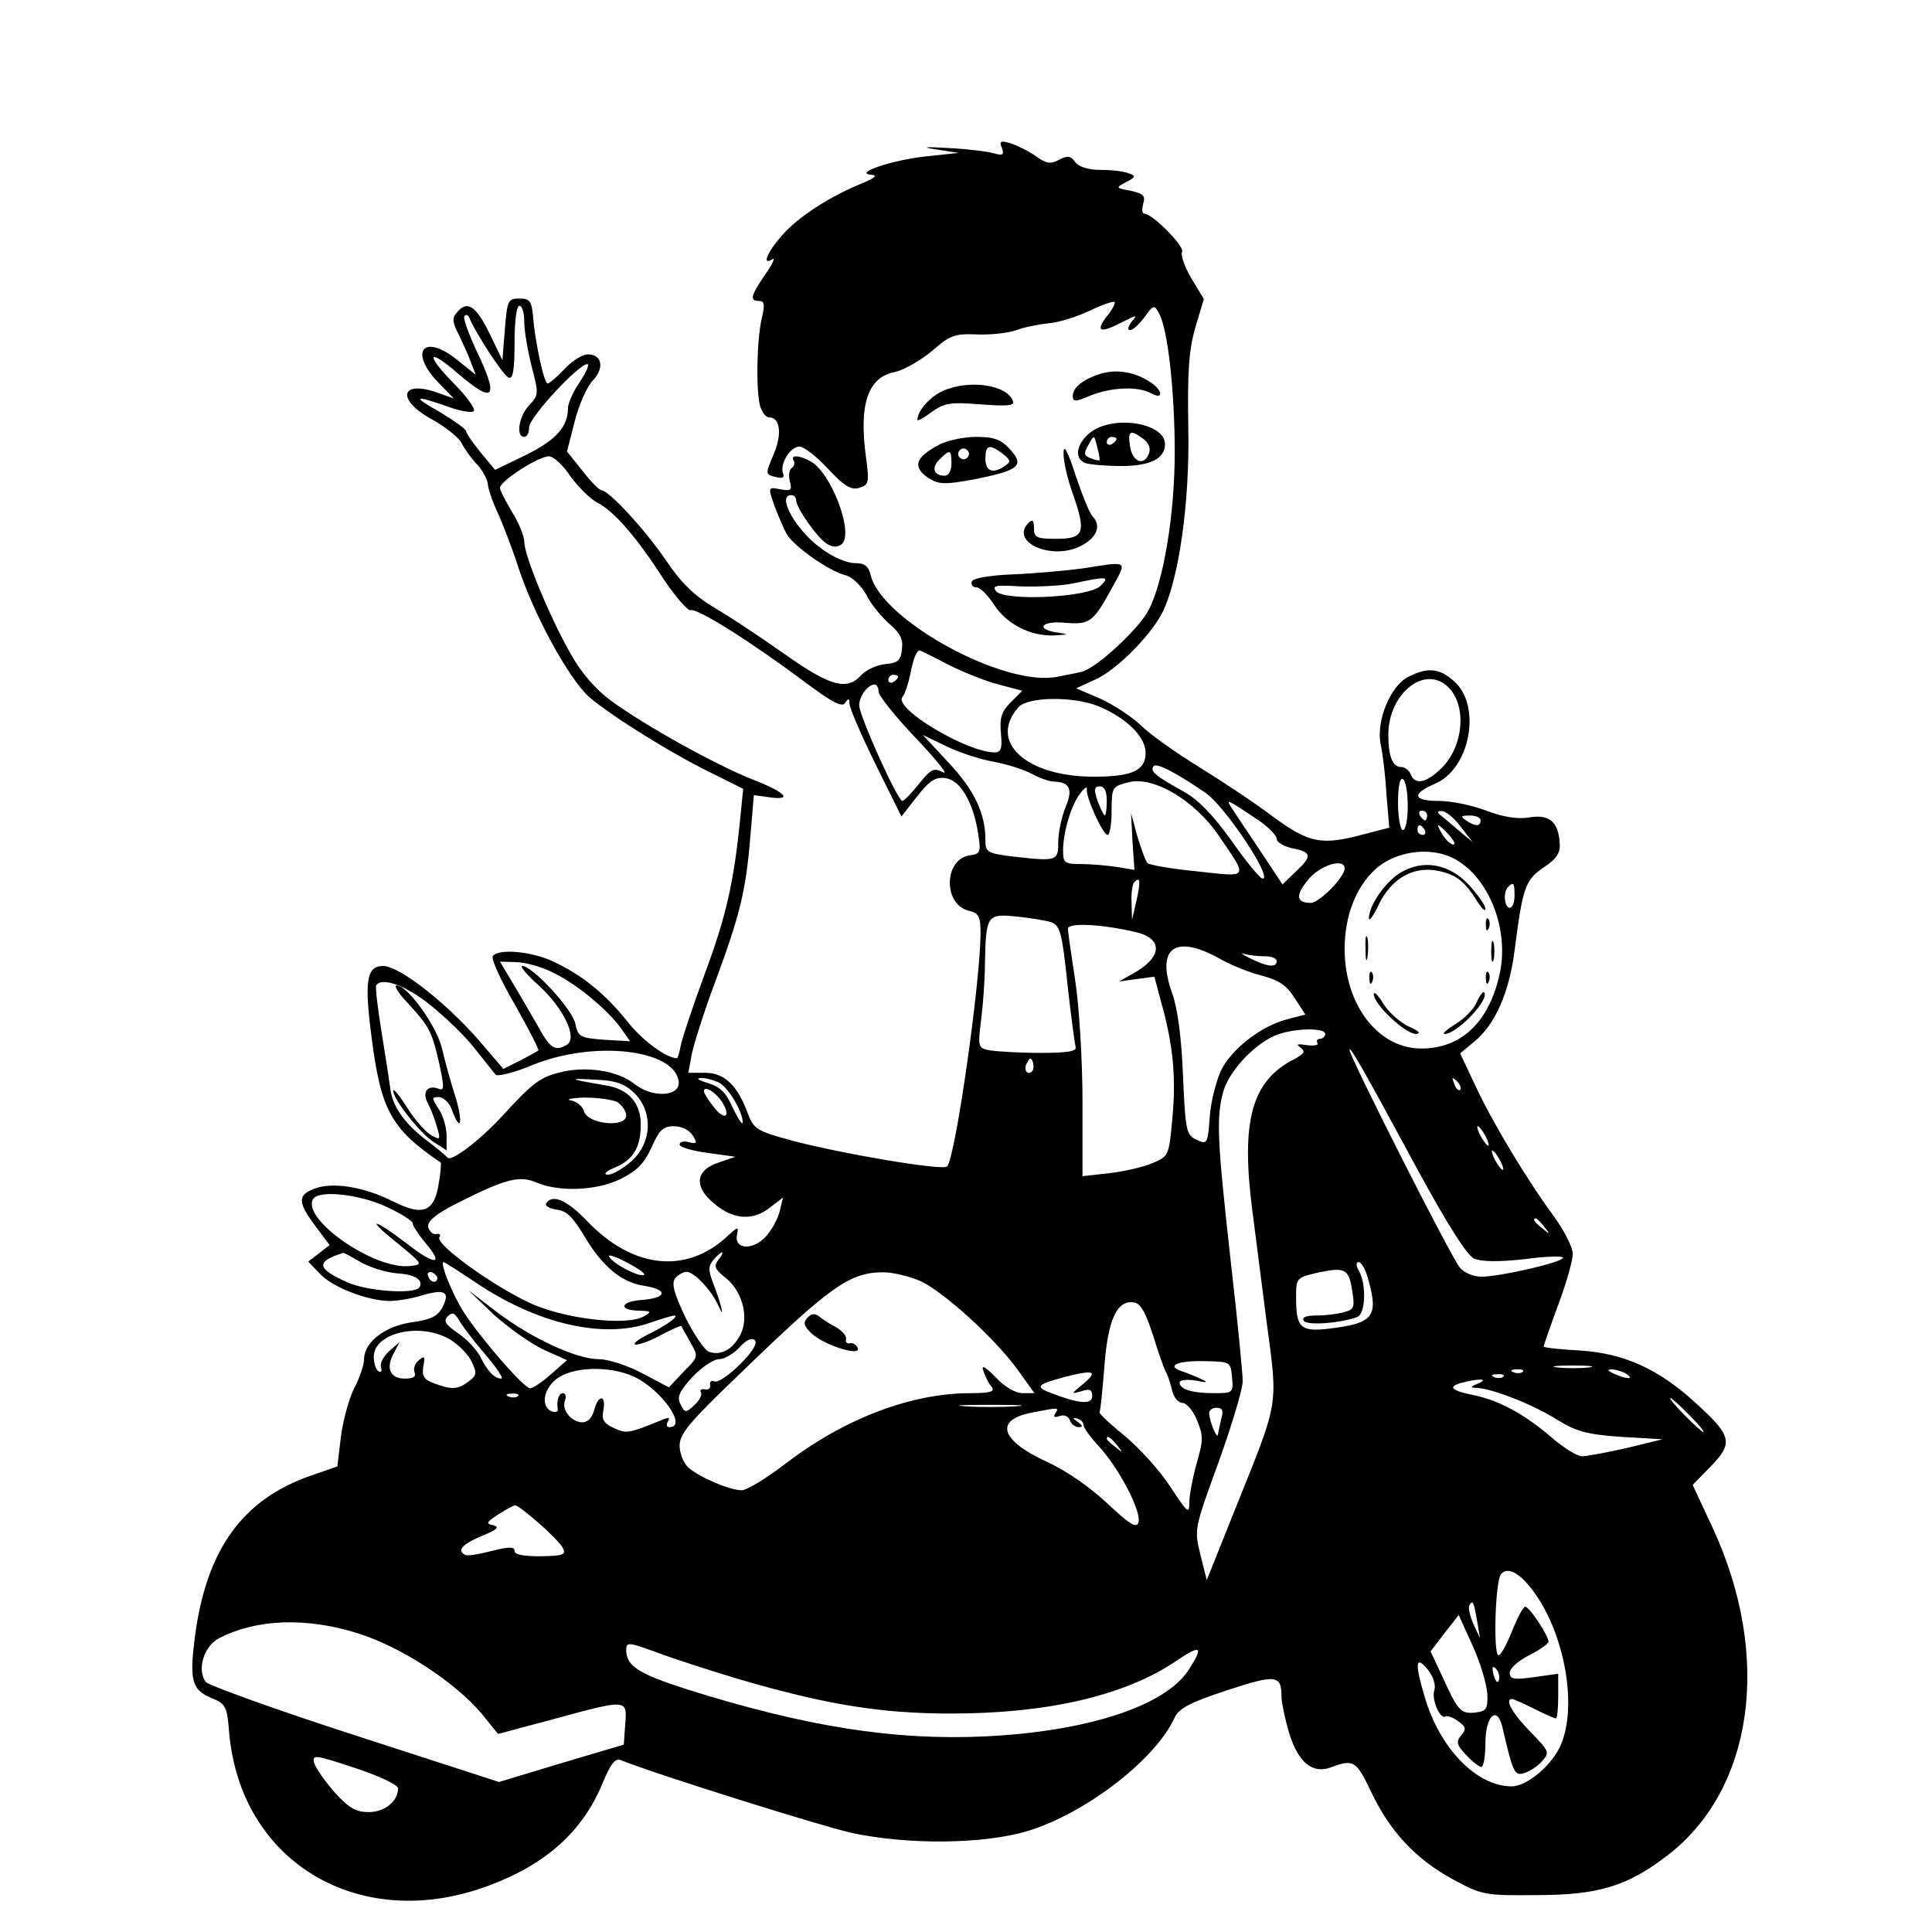 <?xml version="1.0" standalone="no"?>
<!DOCTYPE svg PUBLIC "-//W3C//DTD SVG 20010904//EN"
 "http://www.w3.org/TR/2001/REC-SVG-20010904/DTD/svg10.dtd">
<svg version="1.0" xmlns="http://www.w3.org/2000/svg"
 width="398pt" height="398pt" viewBox="0 0 398 398"
 preserveAspectRatio="xMidYMid meet">

<g transform="translate(0,398) scale(0.1,-0.1)"
fill="#000000" stroke="none">
<path d="M2064 3675 c5 -14 2 -16 -16 -11 -13 4 -54 9 -93 11 -52 3 -59 2 -25
-3 l45 -7 -66 -7 c-69 -7 -153 -35 -114 -38 14 -1 7 -7 -20 -18 -68 -28 -131
-69 -164 -107 -31 -35 -42 -63 -20 -49 7 4 0 -11 -15 -32 -30 -44 -32 -54 -12
-54 11 0 12 -8 5 -37 -10 -44 -12 -148 -3 -180 4 -13 12 -23 19 -23 22 0 26
-34 10 -73 -19 -45 -19 -44 4 -50 13 -3 18 -1 14 8 -7 19 15 55 34 55 9 0 36
-21 59 -46 34 -36 47 -44 64 -39 20 6 21 11 14 63 -15 110 4 166 61 176 17 4
51 23 75 43 38 33 47 36 94 34 28 -1 64 3 80 9 16 6 46 12 67 14 21 2 59 14
84 26 25 12 48 20 51 18 2 -3 -5 -17 -17 -31 -23 -31 -12 -34 34 -10 30 15 31
15 18 0 -7 -10 -9 -17 -3 -17 6 0 19 12 30 27 18 25 20 26 30 7 18 -34 32
-160 32 -286 0 -127 -23 -267 -54 -325 -20 -39 -109 -121 -138 -127 -12 -3
-35 -7 -49 -10 -108 -23 -361 115 -385 208 -5 20 -12 26 -34 26 -15 0 -46 13
-68 30 -52 37 -93 110 -62 110 6 0 10 -5 10 -10 0 -16 43 -77 63 -90 13 -8 22
-8 31 -1 26 22 -22 149 -65 171 -23 13 -42 13 -34 1 3 -5 1 -12 -4 -15 -5 -3
-7 -16 -4 -27 5 -19 3 -21 -19 -17 -26 5 -26 5 -13 -33 8 -21 19 -47 25 -58
13 -25 88 -78 122 -86 14 -4 32 -21 43 -41 10 -20 32 -46 48 -60 21 -18 28
-31 25 -51 -2 -23 -8 -29 -34 -31 -18 -2 -40 -12 -50 -23 -29 -32 -63 -23
-154 41 -47 33 -112 77 -145 96 -45 27 -71 52 -104 101 -43 63 -117 143 -132
143 -4 0 -22 18 -39 40 l-32 40 16 62 c8 33 25 71 37 84 25 26 19 54 -10 54
-11 0 -32 -13 -48 -30 -15 -16 -31 -30 -35 -30 -7 0 -26 85 -30 140 -3 30 -7
35 -28 35 -24 0 -25 -4 -30 -64 l-5 -63 -27 56 c-28 57 -46 68 -67 42 -10 -11
-9 -21 4 -45 8 -17 20 -43 25 -57 l10 -26 -40 32 c-68 54 -98 15 -37 -48 l32
-33 -28 10 c-81 31 -94 -11 -17 -53 27 -15 55 -37 61 -49 6 -12 21 -33 33 -45
11 -13 21 -31 21 -40 1 -10 10 -37 22 -62 11 -25 28 -70 38 -100 31 -100 107
-240 150 -277 46 -39 172 -118 258 -159 l58 -29 -6 -60 c-13 -133 -30 -205
-72 -318 -24 -65 -46 -131 -50 -148 -3 -16 -7 -29 -8 -29 -22 0 -71 36 -102
75 -46 58 -96 98 -155 125 -46 21 -113 26 -123 10 -3 -6 17 -51 46 -100 28
-50 50 -92 48 -94 -2 -2 -19 -11 -38 -21 l-34 -17 -36 42 c-71 86 -176 170
-212 170 -34 0 -39 -31 -23 -151 19 -146 40 -185 142 -254 1 -1 0 -20 -4 -42
-9 -60 -33 -69 -94 -38 -60 30 -125 41 -163 26 -34 -13 -34 -28 3 -77 l29 -39
-22 -17 -22 -17 24 -25 c26 -28 99 -56 144 -56 16 0 47 5 68 12 46 13 57 7 40
-26 -10 -18 -25 -25 -63 -30 -55 -8 -98 -41 -98 -76 0 -11 -9 -39 -21 -61 -11
-23 -23 -68 -27 -101 l-7 -59 -52 -18 c-144 -49 -219 -154 -242 -337 -11 -88
-5 -106 37 -123 27 -11 30 -18 34 -69 23 -270 271 -416 536 -316 118 44 193
112 234 212 16 39 26 51 37 46 72 -29 413 -136 476 -150 118 -25 272 -23 362
4 121 37 264 148 303 234 9 19 32 31 108 56 101 33 112 32 112 -14 0 -11 7
-44 15 -72 19 -63 49 -88 89 -72 44 16 50 13 80 -50 39 -83 93 -140 168 -181
61 -33 66 -34 173 -33 127 0 187 18 269 81 179 136 217 411 94 676 l-41 88 37
38 c47 48 44 63 -30 130 -77 71 -148 103 -240 109 -41 2 -74 6 -74 8 0 2 13
40 30 86 17 45 30 92 30 105 0 13 -17 47 -38 76 -58 79 -127 194 -162 269
l-32 68 30 25 c43 36 71 101 82 186 17 132 22 146 60 172 27 18 35 30 33 51
-3 44 -22 59 -63 52 -24 -4 -54 1 -88 14 -29 11 -72 20 -97 20 -54 0 -58 14
-10 35 74 30 98 162 40 212 -30 27 -55 29 -95 8 -36 -19 -65 -90 -56 -137 4
-18 10 -64 12 -103 l6 -70 -54 -14 c-86 -23 -111 -18 -186 37 -37 28 -105 73
-152 102 -47 29 -101 67 -120 86 -19 18 -57 43 -84 55 l-49 21 39 18 c42 18
113 89 138 137 34 67 57 225 54 380 -2 117 1 160 14 207 l18 60 -26 43 c-14
24 -22 48 -19 54 7 10 -61 79 -78 79 -4 0 -5 9 -2 20 5 17 1 21 -26 27 -31 6
-31 6 -9 18 20 10 20 13 5 18 -9 4 -35 7 -57 7 -26 0 -45 6 -53 16 -9 13 -16
14 -33 5 -18 -10 -27 -8 -49 8 -16 11 -39 22 -52 26 -20 6 -23 4 -17 -10z
m-984 -358 c0 -18 7 -59 15 -91 15 -57 15 -60 -5 -81 -21 -22 -28 -65 -10 -65
6 0 10 9 10 20 0 20 102 130 120 130 5 0 -2 -16 -15 -36 -14 -20 -25 -45 -25
-55 0 -38 -24 -65 -86 -96 l-64 -31 -30 36 c-16 20 -30 40 -30 44 0 4 -24 21
-52 38 -60 34 -57 37 13 13 26 -10 51 -14 55 -10 4 4 -14 30 -41 57 -60 61
-54 75 9 20 75 -64 85 -51 36 51 -16 35 -27 65 -23 68 3 4 8 2 10 -4 13 -32
70 -119 81 -123 9 -3 12 17 12 72 0 44 4 76 10 76 6 0 10 -15 10 -33z m95
-318 c16 -22 41 -47 55 -54 35 -18 82 -72 137 -158 25 -37 50 -66 56 -64 14 4
121 -63 231 -145 60 -45 81 -56 87 -46 7 10 9 10 9 -2 0 -8 24 -64 53 -123
l54 -109 32 41 c26 33 38 41 59 38 30 -4 57 -49 67 -114 6 -38 5 -42 -17 -45
-53 -7 -56 -100 -3 -114 22 -5 25 -12 25 -48 -1 -104 -52 -462 -69 -479 -9 -9
-217 26 -322 54 -69 19 -76 23 -88 54 -21 58 -48 85 -88 85 l-35 0 7 38 c4 20
26 90 50 154 50 135 62 185 71 298 l7 82 29 -4 c53 -8 38 9 -31 36 -76 30
-222 111 -293 163 -31 23 -60 56 -83 97 -44 78 -95 202 -95 230 0 11 -11 39
-25 61 -13 22 -25 45 -25 50 0 14 79 65 101 65 9 0 29 -18 44 -41z m778 -388
c30 -15 76 -34 104 -41 l49 -13 -24 -24 c-19 -19 -23 -32 -20 -64 3 -31 0 -39
-13 -39 -57 0 -209 91 -190 114 5 6 12 27 16 46 7 35 13 50 20 50 1 0 28 -13
58 -29z m-103 -25 c0 -3 -4 -8 -10 -11 -5 -3 -10 -1 -10 4 0 6 5 11 10 11 6 0
10 -2 10 -4z m1134 -22 c38 -38 31 -121 -14 -166 -31 -31 -55 -36 -64 -13 -3
8 -12 15 -20 15 -17 0 -26 22 -26 66 0 86 76 146 124 98z m-1174 -9 c0 -8 35
-52 78 -97 42 -44 67 -76 55 -69 -20 10 -25 7 -50 -24 -15 -19 -31 -35 -34
-35 -10 0 -89 176 -89 197 0 19 18 43 32 43 4 0 8 -7 8 -15z m453 -30 c58 -24
97 -63 97 -96 0 -36 -27 -49 -107 -49 -139 0 -218 72 -155 143 19 22 114 23
165 2z m-217 -114 c27 -5 63 -16 79 -25 17 -9 37 -16 45 -16 34 -1 41 -15 25
-53 -8 -20 -15 -52 -15 -72 0 -39 -2 -40 -97 -29 -49 6 -53 9 -53 33 0 55 -22
102 -75 159 l-54 58 48 -23 c26 -13 69 -27 97 -32z m437 -64 c40 -27 140 -177
118 -177 -5 0 -34 35 -64 78 -38 53 -69 85 -98 101 -58 32 -70 42 -63 52 5 9
44 -11 107 -54z m28 -89 c61 -89 63 -85 -45 -73 -52 5 -98 13 -102 17 -4 4
-13 29 -21 55 l-13 48 3 -59 4 -58 -36 6 c-20 3 -53 6 -73 6 -35 0 -38 2 -38
28 0 38 17 94 35 117 8 11 15 16 14 10 -3 -16 33 -95 43 -95 4 0 8 22 8 50 0
47 1 50 33 58 51 15 138 -36 188 -110z m389 61 c0 -27 -4 -49 -10 -49 -5 0
-10 25 -10 56 0 34 4 53 10 49 6 -3 10 -28 10 -56z m-620 11 c0 -16 -2 -30 -4
-30 -2 0 -9 14 -15 30 -8 24 -7 30 5 30 9 0 14 -10 14 -30z m313 -40 c20 -14
37 -31 37 -38 0 -7 14 -15 30 -19 42 -8 44 -16 11 -47 l-29 -28 -49 74 c-27
40 -53 79 -58 87 -9 15 -6 14 58 -29z m347 10 c0 -5 -2 -10 -4 -10 -3 0 -8 5
-11 10 -3 6 -1 10 4 10 6 0 11 -4 11 -10z m69 -23 l25 -32 -30 25 c-16 14 -33
28 -38 32 -6 5 -4 8 5 7 7 0 25 -14 38 -32z m41 13 c0 -13 -11 -13 -30 0 -12
8 -11 10 8 10 12 0 22 -4 22 -10z m-115 -20 c3 -5 1 -10 -4 -10 -6 0 -11 5
-11 10 0 6 2 10 4 10 3 0 8 -4 11 -10z m50 -10 c10 -11 14 -20 9 -20 -5 0 -15
9 -22 20 -7 11 -11 20 -9 20 2 0 12 -9 22 -20z m21 -55 c66 -43 103 -146 83
-233 -22 -98 -79 -152 -161 -152 -89 0 -158 90 -158 205 0 68 23 127 63 164
45 41 124 49 173 16z m-236 -14 c0 -18 -52 -71 -70 -71 -30 0 -32 16 -4 49 24
29 74 44 74 22z m-429 -67 l-9 -39 -1 36 c-1 20 2 39 6 42 12 13 13 0 4 -39z
m779 11 c0 -14 -4 -25 -10 -25 -11 0 -14 33 -3 43 11 11 13 8 13 -18z m-954
-55 c18 -7 22 -22 33 -127 7 -65 15 -123 17 -130 2 -9 -18 -12 -74 -12 -42 0
-88 3 -102 5 -25 5 -26 6 -19 62 4 31 8 84 8 117 2 99 4 103 64 97 29 -3 61
-8 73 -12z m177 -21 c54 -14 50 -52 -8 -84 l-30 -17 36 5 37 5 15 -56 c24 -86
30 -153 22 -237 -7 -76 -7 -77 -43 -92 -20 -8 -60 -17 -89 -20 l-53 -6 0 154
c0 85 -7 197 -15 249 -8 52 -15 100 -15 107 0 13 74 9 143 -8z m168 -53 c24
-14 64 -30 89 -36 34 -9 51 -20 67 -46 l22 -34 -38 -10 c-54 -14 -115 -62
-136 -106 -10 -22 -21 -65 -23 -96 -4 -55 -5 -56 -27 -46 -21 10 -23 17 -28
132 -3 78 -11 138 -22 169 -34 94 5 123 96 73z m95 4 c13 0 24 -4 24 -10 0
-14 -19 -12 -55 6 -16 8 -22 12 -12 9 10 -3 30 -5 43 -5z m-1470 -32 c48 -22
114 -76 143 -116 l19 -27 -53 3 c-51 4 -54 6 -60 34 -7 30 -88 118 -109 118
-6 0 10 -19 36 -42 50 -47 78 -106 56 -120 -24 -15 -35 -8 -61 40 -15 26 -38
66 -52 89 l-25 42 32 -1 c18 0 52 -9 74 -20z m-250 -68 c31 -25 73 -65 92 -90
20 -25 39 -49 43 -54 4 -4 38 4 76 20 125 51 291 33 301 -33 5 -32 -53 -36
-91 -6 -35 28 -102 38 -157 23 -39 -10 -56 -24 -118 -92 -45 -48 -101 -91
-110 -83 -5 6 -26 23 -46 38 -44 34 -68 69 -72 105 -2 15 -10 67 -18 116 -8
49 -13 92 -11 96 11 18 61 0 111 -40z m1844 -60 c0 -5 -5 -10 -11 -10 -5 0 -8
-4 -5 -9 3 -4 -7 -6 -22 -4 -20 3 -23 2 -13 -5 11 -8 8 -13 -15 -25 -86 -45
-108 -127 -84 -312 5 -38 18 -140 29 -226 24 -180 27 -160 -65 -389 l-58 -145
-13 52 c-13 52 -13 53 37 190 27 75 50 151 50 168 0 16 -11 129 -25 250 -27
243 -30 293 -15 346 11 41 62 96 105 115 36 16 105 18 105 4z m190 -279 c62
-114 102 -177 117 -184 15 -6 49 -7 103 -1 44 6 80 7 80 3 0 -9 -129 -39 -168
-39 -16 0 -36 8 -44 18 -17 18 -228 436 -228 449 0 10 24 -31 140 -246z m-794
202 c-10 -10 -19 5 -10 18 6 11 8 11 12 0 2 -7 1 -15 -2 -18z m-819 -45 c39
-39 36 -102 -6 -140 -17 -15 -39 -28 -49 -28 -10 1 -4 7 15 15 38 16 53 42 53
89 0 44 -26 73 -72 80 -76 13 -80 15 -25 12 47 -2 63 -8 84 -28z m174 22 c20
-11 49 -60 49 -82 0 -7 -9 6 -20 29 -14 32 -26 44 -52 52 -18 5 -25 10 -15 10
10 1 27 -4 38 -9z m1527 -15 c-3 -3 -9 2 -12 12 -6 14 -5 15 5 6 7 -7 10 -15
7 -18z m-1520 -26 c19 -31 4 -38 -18 -9 -11 14 -20 28 -20 32 0 13 25 -2 38
-23z m-217 1 c10 -6 19 -19 19 -28 0 -26 -80 -18 -87 9 -3 10 -15 20 -27 22
-11 2 1 5 27 6 27 0 57 -4 68 -9z m156 -69 c10 -16 9 -18 -8 -14 -10 3 -19 1
-19 -5 0 -5 26 -13 58 -17 l57 -8 -35 -12 c-45 -15 -51 -46 -15 -79 40 -37 81
-43 118 -16 l30 23 -7 -29 c-4 -16 -17 -39 -29 -52 -26 -28 -64 -26 -59 3 4
19 3 19 -20 -2 -84 -78 -194 -67 -288 31 -42 44 -72 57 -85 37 -3 -5 7 -11 22
-13 20 -2 34 -16 57 -55 37 -62 76 -95 124 -102 49 -8 46 -25 -6 -29 -45 -3
-49 -22 -4 -22 24 -1 25 -2 8 -12 -36 -20 -166 -5 -237 29 -78 37 -192 120
-184 134 4 5 1 8 -6 7 -7 -2 -14 5 -17 14 -2 12 14 26 59 49 101 51 129 58
164 43 47 -20 123 -17 173 7 34 17 49 32 64 65 16 36 24 44 46 44 16 0 32 -8
39 -19z m1633 -1 c6 -11 8 -20 6 -20 -3 0 -10 9 -16 20 -6 11 -8 20 -6 20 3 0
10 -9 16 -20z m30 -50 c6 -11 8 -20 6 -20 -3 0 -10 9 -16 20 -6 11 -8 20 -6
20 3 0 10 -9 16 -20z m-2294 -96 c30 -14 54 -29 54 -34 0 -5 12 -23 26 -40 40
-47 21 -48 -39 -1 -71 54 -85 53 -17 -1 51 -42 52 -43 25 -46 -73 -9 -225 97
-200 138 12 19 95 10 151 -16z m2385 -41 c13 -16 12 -17 -3 -4 -17 13 -22 21
-14 21 2 0 10 -8 17 -17z m-2438 -73 c19 -11 52 -21 73 -23 39 -2 57 -14 48
-29 -10 -15 -109 -8 -150 11 -62 28 -64 42 -7 60 1 1 17 -8 36 -19z m584 -26
c-7 -7 -64 22 -72 37 -4 6 12 1 35 -11 23 -12 40 -24 37 -26z m153 31 c-10
-13 -8 -19 13 -36 36 -27 51 -83 32 -119 -16 -30 -39 -43 -64 -35 -9 3 -31 35
-49 71 -24 51 -29 70 -21 81 6 7 17 13 23 13 16 0 52 -38 66 -70 15 -34 5 6
-11 47 -10 26 -10 34 0 47 8 9 16 16 18 16 3 0 0 -7 -7 -15z m-497 -49 c124
-83 258 -114 353 -82 26 9 50 16 53 16 12 0 -17 -21 -54 -39 -22 -11 -33 -20
-25 -21 8 0 33 9 54 21 21 11 39 19 40 17 0 -2 9 -16 18 -33 17 -30 17 -30
-14 -61 l-30 -32 -55 29 c-30 16 -70 29 -89 29 -46 0 -137 42 -209 96 l-60 46
52 -50 c29 -26 75 -59 102 -72 l49 -22 -33 -29 c-18 -16 -37 -29 -43 -29 -12
0 -99 99 -136 156 -23 35 -51 104 -42 104 2 0 33 -20 69 -44z m1836 7 c21 -75
10 -89 -80 -100 -60 -7 -69 1 -69 64 0 41 0 41 48 52 54 11 61 7 68 -41 5 -31
3 -36 -17 -41 -13 -4 -39 -7 -57 -7 -22 0 -31 -4 -26 -11 6 -10 76 -5 110 8
17 6 19 66 4 94 -7 12 -7 19 -1 19 6 0 15 -17 20 -37z m-1918 4 c-1 -12 -15
-9 -19 4 -3 6 1 10 8 8 6 -3 11 -8 11 -12z m995 -6 c48 -22 156 -120 202 -185
l33 -46 -24 0 c-15 0 -38 13 -56 33 -23 23 -30 26 -25 12 4 -11 11 -26 17 -32
7 -10 -3 -13 -44 -13 -122 0 -258 -52 -378 -143 -41 -32 -83 -57 -93 -57 -25
0 -88 27 -110 47 -10 9 -18 29 -18 45 0 24 21 49 118 142 193 187 232 215 302
215 19 0 53 -8 76 -18z m479 -111 c11 -36 23 -69 26 -75 4 -5 9 -22 13 -37 3
-16 13 -28 22 -28 8 0 22 -16 30 -36 13 -32 13 -41 -1 -89 -8 -29 -15 -65 -15
-81 0 -24 -4 -20 -39 33 -21 33 -64 80 -94 105 -31 25 -54 47 -52 49 2 2 6 44
10 93 7 97 26 138 60 133 14 -1 24 -18 40 -67z m-1378 -37 c25 -29 41 -53 36
-53 -14 0 -28 14 -43 44 -8 16 -29 38 -47 50 -25 17 -30 25 -21 34 9 9 14 8
22 -5 5 -10 29 -42 53 -70z m-69 27 c18 -11 38 -32 44 -46 11 -23 10 -28 -7
-40 -22 -17 -35 -17 -70 -4 -22 8 -26 15 -23 35 4 21 3 23 -9 13 -8 -6 -12
-17 -9 -25 4 -9 -3 -13 -20 -13 -30 0 -40 21 -23 52 l12 23 -22 -19 c-12 -11
-19 -26 -16 -33 2 -8 0 -11 -5 -8 -6 3 -10 17 -10 30 0 50 97 72 158 35z m597
-50 c-22 -22 -45 -38 -52 -36 -7 3 -12 0 -10 -7 1 -7 -4 -11 -11 -9 -8 1 -11
-2 -8 -6 3 -5 -3 -17 -13 -26 -18 -17 -20 -17 -29 1 -8 15 -3 26 24 56 19 20
44 37 55 37 11 0 30 11 42 24 14 16 26 21 32 15 6 -6 -5 -24 -30 -49z m1013
-27 c3 -32 2 -33 -37 -33 -45 0 -71 8 -71 22 0 5 14 7 33 4 24 -5 27 -4 12 3
-11 5 -28 12 -37 15 -37 11 -16 23 40 22 57 -1 57 -1 60 -33z m735 20 c-18 -2
-48 -2 -65 0 -18 2 -4 4 32 4 36 0 50 -2 33 -4z m-1967 -19 c57 -27 111 -104
73 -104 -6 0 -7 5 -3 12 5 8 2 9 -12 3 -69 -28 -73 -29 -99 -17 -22 10 -26 18
-22 37 6 33 -11 32 -19 0 -4 -15 -13 -25 -24 -25 -23 0 -44 26 -36 45 3 8 1
15 -4 15 -9 0 -14 -15 -11 -33 1 -5 -4 -7 -11 -5 -24 8 -20 45 8 67 33 26 110
28 160 5z m924 -16 c-24 -20 -24 -20 -2 -14 17 6 22 3 22 -10 0 -18 -27 -16
-84 6 -35 13 -31 18 30 34 59 15 67 11 34 -16z m907 26 c-3 -3 -12 -4 -19 -1
-8 3 -5 6 6 6 11 1 17 -2 13 -5z m213 -4 c18 -12 2 -12 -25 0 -13 6 -15 9 -5
9 8 0 22 -4 30 -9z m-253 -6 c-3 -3 -12 -4 -19 -1 -8 3 -5 6 6 6 11 1 17 -2
13 -5z m-52 -14 c-17 -7 -17 -9 -3 -9 33 -2 113 -33 163 -64 42 -26 63 -32
135 -37 l85 -5 -74 -18 c-40 -9 -82 -17 -92 -17 -10 0 -39 18 -64 40 -54 46
-105 74 -155 85 -50 10 -59 18 -30 26 36 10 59 9 35 -1z m-1978 -26 c-3 -3
-12 -4 -19 -1 -8 3 -5 6 6 6 11 1 17 -2 13 -5z m2413 -39 c19 -19 32 -35 29
-35 -3 0 -20 16 -39 35 -19 19 -32 35 -29 35 3 0 20 -16 39 -35z m-1387 18
c-29 -2 -77 -2 -105 0 -29 2 -6 3 52 3 58 0 81 -1 53 -3z m81 -15 c-5 -7 -2
-9 9 -5 9 3 18 0 21 -9 3 -8 11 -14 18 -14 9 0 9 3 -2 11 -10 7 -11 9 -2 7 8
-2 14 -8 14 -13 0 -6 15 -27 34 -47 42 -47 87 -135 79 -155 -4 -12 -19 -2 -64
40 -35 33 -84 67 -123 85 -97 44 -111 87 -32 102 56 11 56 11 48 -2z m342 -10
c-3 -13 -6 -27 -7 -33 -1 -12 -17 25 -18 43 -1 6 6 12 15 12 12 0 15 -6 10
-22z m-215 -55 c13 -16 12 -17 -3 -4 -10 7 -18 15 -18 17 0 8 8 3 21 -13z
m-1193 -159 c23 -20 46 -43 51 -52 8 -15 2 -17 -45 -18 -35 0 -54 3 -54 11 0
9 -11 9 -47 0 -27 -7 -51 -11 -55 -8 -17 9 -6 22 35 39 31 13 37 18 23 22 -16
3 -14 6 10 22 16 10 32 19 35 19 3 1 24 -15 47 -35z m2053 -145 c63 -88 88
-233 55 -312 -17 -42 -70 -87 -102 -87 -72 0 -148 78 -179 184 -21 70 -19 87
6 57 11 -14 17 -31 14 -42 -7 -20 12 -62 23 -55 4 2 16 -2 26 -10 16 -11 17
-16 6 -29 -11 -13 -9 -20 10 -40 13 -14 27 -25 32 -25 4 0 8 22 8 49 0 56 24
79 35 33 22 -95 25 -100 44 -95 11 3 28 14 37 24 17 19 16 21 -24 62 -37 38
-53 67 -37 67 3 0 23 -9 45 -20 22 -11 42 -20 45 -20 3 0 5 21 5 46 l0 46 -50
-7 c-42 -6 -50 -4 -50 9 0 9 18 25 40 36 22 11 40 24 40 28 0 12 -39 72 -48
72 -4 0 -16 -22 -27 -50 -11 -27 -23 -50 -28 -50 -11 0 -7 152 5 167 14 17 40
2 69 -38z m-118 -59 l6 -35 -14 30 c-7 17 -11 34 -8 38 7 12 9 7 16 -33z m21
-150 c1 -31 -2 -35 -25 -38 -30 -3 -36 4 -68 75 l-24 51 29 38 29 37 29 -64
c16 -35 29 -80 30 -99z m-2326 125 c89 -28 199 -100 254 -165 l34 -42 116 31
c151 41 150 41 146 -11 l-3 -42 -128 -38 -129 -39 -296 96 c-164 53 -302 103
-308 110 -19 25 -4 74 27 90 77 40 180 44 287 10z m787 -95 c178 -52 291 -70
434 -70 197 0 354 36 459 105 57 39 63 35 30 -16 -49 -74 -209 -126 -418 -136
-187 -9 -371 20 -615 97 -100 32 -125 48 -125 81 0 17 5 16 63 -5 34 -13 112
-38 172 -56z m1563 -1 c-3 -8 -7 -3 -11 10 -4 17 -3 21 5 13 5 -5 8 -16 6 -23z
m-2268 -223 c0 -27 -28 -49 -60 -49 -27 0 -41 8 -71 41 -20 23 -39 50 -42 61
-4 17 2 16 84 -11 49 -16 89 -35 89 -42z"/>
<path d="M2883 2181 c-31 -20 -63 -67 -63 -93 0 -7 10 6 21 30 26 52 68 76
116 69 41 -7 59 -21 85 -62 10 -16 18 -24 18 -17 0 7 -15 28 -33 48 -41 45
-96 55 -144 25z"/>
<path d="M3061 2074 c0 -11 3 -14 6 -6 3 7 2 16 -1 19 -3 4 -6 -2 -5 -13z"/>
<path d="M2813 2025 c0 -22 2 -30 4 -17 2 12 2 30 0 40 -3 9 -5 -1 -4 -23z"/>
<path d="M3072 2020 c0 -19 2 -27 5 -17 2 9 2 25 0 35 -3 9 -5 1 -5 -18z"/>
<path d="M2821 1964 c0 -11 3 -14 6 -6 3 7 2 16 -1 19 -3 4 -6 -2 -5 -13z"/>
<path d="M3061 1964 c0 -11 3 -14 6 -6 3 7 2 16 -1 19 -3 4 -6 -2 -5 -13z"/>
<path d="M2830 1932 c0 -21 65 -82 87 -82 11 1 6 6 -14 15 -18 8 -42 29 -53
47 -11 18 -20 27 -20 20z"/>
<path d="M3042 1915 c-6 -14 -26 -34 -44 -45 -18 -11 -28 -20 -22 -20 26 0 95
73 81 86 -2 2 -9 -7 -15 -21z"/>
<path d="M836 1918 c48 -52 53 -61 68 -125 11 -51 12 -61 0 -56 -23 9 -35 -6
-23 -29 6 -11 15 -34 19 -49 8 -27 7 -28 -11 -18 -11 6 -34 31 -50 57 -16 25
-29 41 -29 35 0 -17 55 -88 84 -106 l26 -17 0 30 c0 17 -7 42 -16 55 -15 23
-15 25 0 25 9 0 21 -11 26 -24 18 -50 25 -33 9 22 -10 31 -23 78 -29 104 -12
47 -71 128 -93 128 -6 0 3 -15 19 -32z"/>
<path d="M1663 1265 c-9 -10 -7 -17 10 -33 27 -24 101 -47 94 -29 -3 7 -10 11
-16 10 -6 -2 -10 2 -8 9 1 6 -8 16 -19 23 -12 6 -28 16 -35 22 -10 8 -17 8
-26 -2z"/>
<path d="M2267 3210 c-35 -11 -57 -28 -57 -46 0 -12 6 -12 36 1 42 17 97 20
125 5 27 -15 25 6 -3 24 -32 20 -68 26 -101 16z"/>
<path d="M1943 3175 c-27 -12 -53 -41 -53 -60 0 -3 13 4 29 16 27 19 38 21
101 16 53 -4 70 -3 67 6 -11 34 -89 46 -144 22z"/>
<path d="M2246 3089 c-29 -23 -34 -54 -10 -63 9 -3 42 -6 74 -6 59 0 90 15 90
45 0 44 -107 61 -154 24z m109 -13 c11 -8 16 -19 12 -30 -10 -27 -34 -18 -39
14 -5 33 0 36 27 16z m-90 -44 c-1 -1 -9 0 -18 4 -14 5 -15 10 -5 27 12 22 12
22 18 -3 4 -14 6 -26 5 -28z m35 44 c0 -3 -4 -8 -10 -11 -5 -3 -10 -1 -10 4 0
6 5 11 10 11 6 0 10 -2 10 -4z"/>
<path d="M1935 3064 c-50 -26 -56 -46 -22 -69 21 -13 33 -14 96 -2 90 18 103
28 71 62 -18 20 -33 25 -69 25 -25 0 -59 -7 -76 -16z m59 -25 c-3 -5 -10 -7
-15 -3 -5 3 -7 10 -3 15 3 5 10 7 15 3 5 -3 7 -10 3 -15z m72 6 c16 -13 17
-16 4 -25 -25 -17 -40 -11 -40 15 0 29 8 31 36 10z m-106 -20 c0 -15 -6 -25
-14 -25 -23 0 -28 17 -10 34 21 21 24 20 24 -9z"/>
<path d="M2191 3048 c-1 -16 8 -55 20 -88 27 -78 22 -90 -36 -90 -40 0 -45 3
-45 22 0 16 -3 19 -11 11 -40 -40 49 -79 109 -47 32 17 41 41 23 60 -6 5 -21
43 -35 84 -16 50 -25 66 -25 48z"/>
<path d="M2230 2809 c-30 -4 -93 -10 -139 -12 -53 -2 -86 -8 -89 -15 -2 -7 2
-12 10 -12 7 0 23 -16 36 -36 26 -40 75 -65 124 -63 30 2 31 2 6 6 -47 7 -32
25 17 20 51 -4 57 1 98 76 29 53 32 51 -63 36z m37 -36 c-24 -24 -197 -32
-215 -11 -9 12 -1 13 51 10 34 -1 82 1 107 6 71 15 77 15 57 -5z"/>
</g>
</svg>
